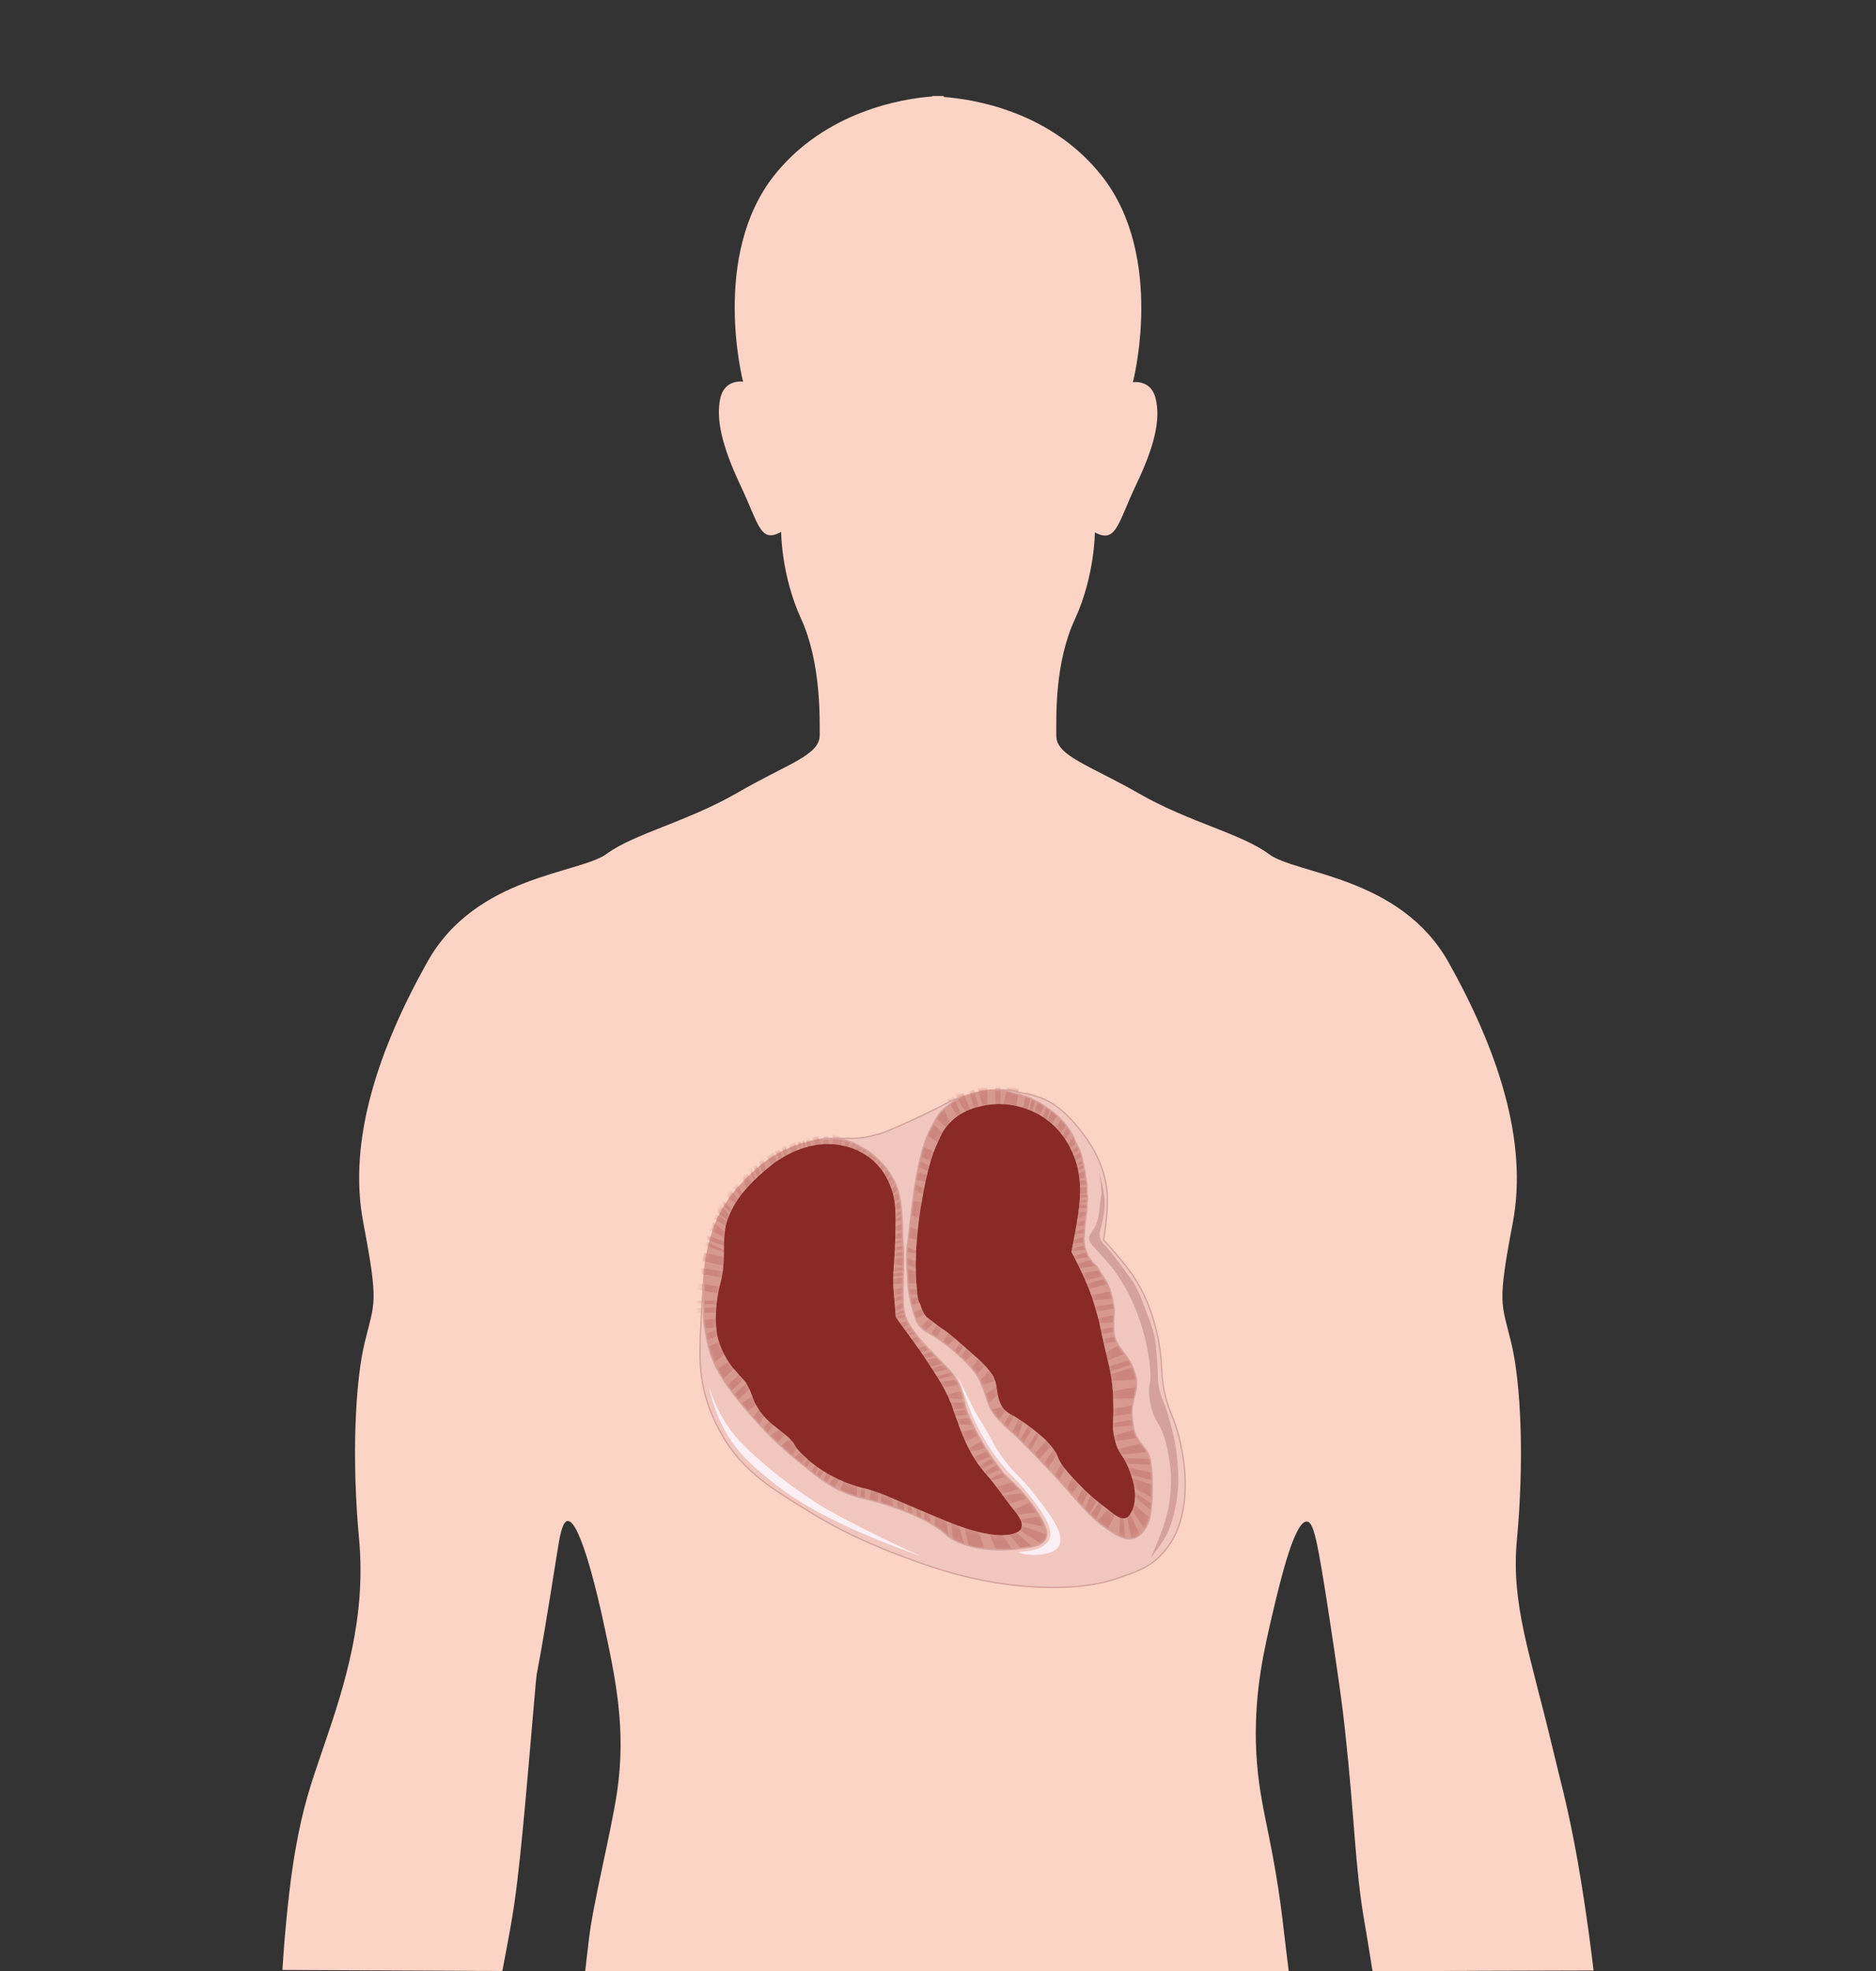 <svg width="360" height="378" viewBox="0 0 360 378" fill="none" xmlns="http://www.w3.org/2000/svg">
<rect x="0" y="0" width="360" height="378" fill="#333333" stroke="none"/>
<g clip-path="url(#clip0_3881_257113)">
<path d="M305.8 377.9C305.8 377.9 304.3 364.7 302 352.9C300.5 345.2 299.6 342.2 297.9 335.1C293.7 317.4 289.9 307.6 291.1 295.2C292.5 280.2 291.9 265.3 290 257.5C288.1 249.7 287.3 250.3 290.3 234.5C293.3 218.7 287.3 201.2 278 184.6C268.7 168 248.7 167.7 243.5 163.8C238.3 159.9 228.2 157.7 218.6 152.2C209 146.7 202.7 145 202.7 141.1C202.7 137.2 202.4 127 206.3 118.7C210.1 110.4 210.1 102.1 210.1 102.1C214.2 104.3 214.5 100.4 218 93C221.6 85.5 222.7 80.5 221.8 76.6C221 72.7 217.4 73.3 217.4 73.3C217.4 73.3 223.7 49.2 211.4 33.7C201.6 21.3 186.7 19 181.1 18.6V18.4C181.1 18.4 180.7 18.4 180 18.4C179.3 18.4 178.9 18.4 178.9 18.4V18.5C173.3 18.9 158.4 21.3 148.6 33.6C136.3 49.1 142.6 73.2 142.6 73.2C142.6 73.2 139 72.6 138.2 76.5C137.4 80.4 138.5 85.4 142 92.9C145.6 100.4 145.8 104.3 149.9 102C149.9 102 149.9 110.3 153.7 118.6C157.5 126.9 157.3 137.2 157.3 141C157.3 144.9 151 146.5 141.4 152.1C131.8 157.6 121.7 159.9 116.5 163.7C111.3 167.6 91.3 167.8 82 184.5C72.7 201.1 66.7 218.6 69.7 234.4C72.7 250.2 71.9 249.6 70 257.4C68.1 265.2 67.5 280.1 68.9 295.1C70.3 310.1 66.2 323.1 62.1 335C59.5 342.6 58.2 346.3 56.7 354.7C54.9 365 54.2 377.8 54.2 377.8L96.4 378C96.4 378 98 369.6 98.1 368.8C99.7 360 100.9 344.7 102.8 322.9C103.2 318.8 102.7 324.4 106.8 298.5C107.4 294.6 107.9 291.8 108.9 291.7C111.5 291.4 115.2 308.4 115.6 310.2C118.2 322.1 120.2 331.6 118.4 343.8C117.2 351.7 113.8 365 113 372C113 372.1 112.3 378 112.3 378H247.3C247.3 378 246.2 369.1 246.1 368C244 350.9 241.3 345.9 241 334.1C240.8 324.1 242.5 316.6 244.4 308.6C245.6 303.6 248.4 291.6 250.8 291.8C252.1 291.9 252.8 295.3 255.1 310.2C256.8 321.4 257.6 327 258.1 331.8C260 349.2 260 357.9 261.8 368.4C262 369.4 263.4 378.1 263.4 378.1C263.5 378 305.8 377.9 305.8 377.9Z" fill="#FCD4C5"/>
</g>
<path fill-rule="evenodd" clip-rule="evenodd" d="M138.665 264.517C138.046 263.5 137.573 262.724 137.1 261.7C136 259.3 135.5 256.6 135 253.4L135 253.4C134.9 252.9 134.7 251.9 134.7 250.6V249.4C134.713 249.153 134.725 248.91 134.737 248.673C134.915 245.156 135.044 242.604 135.7 239.7C136.2 237.6 136.7 235.7 137.8 233.3C139.5 229.8 141.6 227.6 142.9 226.3C144.9 224.2 148.7 220.5 154.8 219C156.1 218.6 157.4 218.3 158.8 218.3C158.8 218.3 159.7 218.3 160.6 218.4C162.8 218.7 165.8 219.8 168.4 222.2C169.2 222.9 171.4 225 172.5 228.4C172.99 229.968 173.096 231.345 173.288 233.847L173.3 234C173.304 234.048 173.309 234.096 173.313 234.143C173.408 235.189 173.5 236.191 173.5 238.2C173.5 239.251 173.514 240.118 173.526 240.877C173.547 242.14 173.562 243.1 173.5 244.1C173.5 244.431 173.483 244.831 173.463 245.3C173.434 245.963 173.4 246.763 173.4 247.7C173.4 248.129 173.429 248.5 173.455 248.845C173.478 249.143 173.5 249.422 173.5 249.7C173.524 249.994 173.543 250.258 173.56 250.5C173.612 251.243 173.649 251.772 173.8 252.3C173.958 253.09 174.303 253.631 174.836 254.464C174.978 254.686 175.132 254.927 175.3 255.2C175.9 256.2 176.8 257.5 178.3 259C178.757 259.419 179.083 259.678 179.39 259.922C179.888 260.317 180.333 260.671 181.2 261.6L181.2 261.6C181.7 262.1 182.4 262.8 183 263.8C183.4 264.5 183.7 265.1 183.8 265.3C183.9 265.4 184.1 265.8 184.4 266.8C184.57 267.367 184.644 267.709 184.712 268.027C184.764 268.269 184.813 268.497 184.9 268.8C185.2 269.7 185.4 270.2 185.9 271.4C186.059 271.772 186.247 272.172 186.448 272.6C186.625 272.978 186.812 273.378 187 273.8C187.052 273.904 187.107 274.015 187.166 274.134C187.673 275.158 188.445 276.718 189.7 278.6C190.5 279.699 191.099 280.499 191.4 280.899L191.4 280.9C191.607 281.107 191.883 281.434 192.206 281.818C192.663 282.36 193.214 283.014 193.8 283.6L194.7 284.5L195.5 285.3C195.5 285.3 196 285.8 196.4 286.3C196.539 286.495 196.733 286.753 196.971 287.068C197.585 287.884 198.491 289.086 199.5 290.6C199.508 290.617 199.522 290.643 199.54 290.678C199.733 291.053 200.425 292.402 200.7 293.5L200.7 293.5C200.8 293.9 200.9 294.3 200.8 294.8C200.8 295 200.8 295.2 200.7 295.4C200.7 295.5 200.6 295.8 200.3 296.1C199.8 296.7 199 296.9 197.3 297.1C196.921 297.134 196.59 297.169 196.298 297.199C195.742 297.257 195.328 297.3 195 297.3C194.312 297.338 193.741 297.376 193.254 297.409C192.465 297.462 191.894 297.5 191.4 297.5H191.4C190 297.5 188.9 297.5 187.4 297.2C187.1 297.2 186 296.9 184.7 296.4C183.9 296.1 183.2 295.8 182.4 295.3C181.5 294.7 180.9 294.1 180.9 294.1C180.8 294 180.6 293.8 180.3 293.6C180.137 293.437 179.973 293.34 179.647 293.147C179.573 293.103 179.492 293.055 179.4 293C179.209 292.885 179.047 292.785 178.909 292.7C178.685 292.562 178.524 292.462 178.4 292.4C176.9 291.6 174.6 290.6 174.6 290.6C173.9 290.3 172 289.6 169.6 288.8C168.1 288.3 167.4 288.1 166.5 287.9C166.384 287.861 166.192 287.822 165.942 287.772C165.549 287.692 165.012 287.584 164.4 287.4C164.171 287.324 163.971 287.262 163.8 287.209C163.524 287.124 163.324 287.062 163.2 287C163.2 287 162.8 286.9 162.3 286.7C160.5 286 158.7 284.8 158.7 284.8C158 284.4 156.5 283.4 153 280.4C152.584 280.044 152.222 279.741 151.891 279.464C151.108 278.809 150.503 278.303 149.8 277.6C147.3 275.3 145.5 273.3 144.1 271.7C141.7 269 140.3 267.1 139.2 265.4C139.009 265.082 138.832 264.791 138.665 264.517ZM139 237.1C139 237.1 139.1 236.2 139.2 235.4C139.3 234.8 139.9 232.5 141.6 230C142.2 229.1 142.7 228.5 143.1 228.1C143.1 228.1 144.2 226.8 145.5 225.6C145.539 225.565 145.579 225.53 145.618 225.495C147.392 223.917 149.468 222.072 152.5 220.8C153.9 220.2 157.7 218.7 162.1 219.8C163.1 220 165.5 220.7 167.8 222.8C170.2 225.1 171 227.7 171.4 229.1C171.9 231 171.9 233.3 171.8 237.7C171.724 239.914 171.618 241.4 171.533 242.591C171.397 244.519 171.314 245.674 171.5 247.9C171.5 247.9 171.6 248.7 171.9 252.6C171.941 252.682 172.502 253.452 173.274 254.512C174.387 256.038 175.937 258.165 177 259.7C177.076 259.815 177.138 259.9 177.191 259.973C177.276 260.091 177.338 260.176 177.4 260.3C177.563 260.549 177.723 260.791 177.878 261.027C179.911 264.115 181.278 266.192 182.3 268.7C182.624 269.402 182.715 269.696 182.84 270.101C182.946 270.446 183.078 270.872 183.4 271.7C183.506 271.982 183.618 272.295 183.74 272.635C184.659 275.193 186.122 279.269 189.3 282.8C190.404 284.021 191.374 285.343 192.345 286.668C193.045 287.622 193.746 288.579 194.5 289.5C195.3 290.5 196.4 291.9 196 293C196 293.2 195.6 293.9 194.2 294.2C190.2 295.2 183.5 292.5 181.8 291.8C178.089 290.287 175.481 289.163 173.462 288.293C169.878 286.748 168.151 286.004 165.4 285.3C164.9 285.2 163.9 284.9 162.5 284.4C158.7 282.9 156 280.9 154.6 279.5C153.6 278.6 153 278 152.6 277.3C152.5 277.1 152.3 276.7 151.8 276.2C151.653 275.979 151.451 275.812 151.315 275.7C151.267 275.66 151.226 275.626 151.2 275.6C150.619 275.084 150.028 274.619 149.443 274.16C148.215 273.196 147.016 272.255 146 270.9C145.706 270.488 145.481 270.111 145.325 269.849C145.216 269.667 145.141 269.541 145.1 269.5C144.765 268.886 144.586 268.397 144.389 267.859C144.233 267.432 144.065 266.975 143.8 266.4C143.5 265.8 143.3 265.4 143.1 265.1C140.9 262.6 140.7 262.4 140.7 262.4C138.8 260.1 138 257.5 137.8 256.8C137.8 256.8 136.6 252.7 138.2 246.2C138.3 246 138.5 245.1 138.7 243.8C138.745 243.303 138.79 242.868 138.826 242.521C138.87 242.1 138.9 241.81 138.9 241.7C138.9 240.2 138.9 238.3 139 237.1Z" fill="#D7998E"/>
<mask id="mask0_3881_257113" style="mask-type:alpha" maskUnits="userSpaceOnUse" x="134" y="218" width="67" height="80">
<path fill-rule="evenodd" clip-rule="evenodd" d="M138.665 264.517C138.046 263.5 137.573 262.724 137.1 261.7C136 259.3 135.5 256.6 135 253.4L135 253.4C134.9 252.9 134.7 251.9 134.7 250.6V249.4C134.713 249.153 134.725 248.91 134.737 248.673C134.915 245.156 135.044 242.604 135.7 239.7C136.2 237.6 136.7 235.7 137.8 233.3C139.5 229.8 141.6 227.6 142.9 226.3C144.9 224.2 148.7 220.5 154.8 219C156.1 218.6 157.4 218.3 158.8 218.3C158.8 218.3 159.7 218.3 160.6 218.4C162.8 218.7 165.8 219.8 168.4 222.2C169.2 222.9 171.4 225 172.5 228.4C172.99 229.968 173.096 231.345 173.288 233.847L173.3 234C173.304 234.048 173.309 234.096 173.313 234.143C173.408 235.189 173.5 236.191 173.5 238.2C173.5 239.251 173.514 240.118 173.526 240.877C173.547 242.14 173.562 243.1 173.5 244.1C173.5 244.431 173.483 244.831 173.463 245.3C173.434 245.963 173.4 246.763 173.4 247.7C173.4 248.129 173.429 248.5 173.455 248.845C173.478 249.143 173.5 249.422 173.5 249.7C173.524 249.994 173.543 250.258 173.56 250.5C173.612 251.243 173.649 251.772 173.8 252.3C173.958 253.09 174.303 253.631 174.836 254.464C174.978 254.686 175.132 254.927 175.3 255.2C175.9 256.2 177 257.5 178.5 259C178.812 259.286 179.05 259.498 179.256 259.681C179.84 260.202 180.164 260.49 181.2 261.6L181.2 261.6C181.7 262.1 182.4 262.8 183 263.8C183.4 264.5 183.7 265.1 183.8 265.3C183.9 265.4 184.1 265.8 184.4 266.8C184.57 267.367 184.644 267.709 184.712 268.027C184.764 268.269 184.813 268.497 184.9 268.8C185.2 269.7 185.4 270.2 185.9 271.4C186.059 271.772 186.247 272.172 186.448 272.6C186.625 272.978 186.812 273.378 187 273.8C187.052 273.904 187.107 274.015 187.166 274.134C187.673 275.158 188.445 276.718 189.7 278.6C190.5 279.699 191.099 280.499 191.4 280.899L191.4 280.9C191.607 281.107 191.883 281.434 192.206 281.818C192.663 282.36 193.214 283.014 193.8 283.6L194.7 284.5L195.5 285.3C195.5 285.3 196 285.8 196.4 286.3C196.539 286.495 196.733 286.753 196.971 287.068C197.585 287.884 198.491 289.086 199.5 290.6C199.508 290.617 199.522 290.643 199.54 290.678C199.733 291.053 200.425 292.402 200.7 293.5L200.7 293.5C200.8 293.9 200.9 294.3 200.8 294.8C200.8 295 200.8 295.2 200.7 295.4C200.7 295.5 200.6 295.8 200.3 296.1C199.8 296.7 199 296.9 197.3 297.1C196.921 297.134 196.59 297.169 196.298 297.199C195.742 297.257 195.328 297.3 195 297.3C194.312 297.338 193.741 297.376 193.254 297.409C192.465 297.462 191.894 297.5 191.4 297.5H191.4C190 297.5 188.9 297.5 187.4 297.2C187.1 297.2 186 296.9 184.7 296.4C183.9 296.1 183.2 295.8 182.4 295.3C181.5 294.7 180.9 294.1 180.9 294.1C180.8 294 180.6 293.8 180.3 293.6C180.137 293.437 179.973 293.34 179.647 293.147C179.573 293.103 179.492 293.055 179.4 293C179.209 292.885 179.047 292.785 178.909 292.7C178.685 292.562 178.524 292.462 178.4 292.4C176.9 291.6 174.6 290.6 174.6 290.6C173.9 290.3 172 289.6 169.6 288.8C168.1 288.3 167.4 288.1 166.5 287.9C166.384 287.861 166.192 287.822 165.942 287.772C165.549 287.692 165.012 287.584 164.4 287.4C164.171 287.324 163.971 287.262 163.8 287.209C163.524 287.124 163.324 287.062 163.2 287C163.2 287 162.8 286.9 162.3 286.7C160.5 286 158.7 284.8 158.7 284.8C158 284.4 156.5 283.4 153 280.4C152.584 280.044 152.222 279.741 151.891 279.464C151.108 278.809 150.503 278.303 149.8 277.6C147.3 275.3 145.5 273.3 144.1 271.7C141.7 269 140.3 267.1 139.2 265.4C139.009 265.082 138.832 264.791 138.665 264.517ZM139 237.1C139 237.1 139.1 236.2 139.2 235.4C139.3 234.8 139.9 232.5 141.6 230C142.2 229.1 142.7 228.5 143.1 228.1C143.1 228.1 144.2 226.8 145.5 225.6C145.539 225.565 145.579 225.53 145.618 225.495C147.392 223.917 149.468 222.072 152.5 220.8C153.9 220.2 157.7 218.7 162.1 219.8C163.1 220 165.5 220.7 167.8 222.8C170.2 225.1 171 227.7 171.4 229.1C171.9 231 171.9 233.3 171.8 237.7C171.724 239.914 171.618 241.4 171.533 242.591C171.397 244.519 171.314 245.674 171.5 247.9C171.5 247.9 171.6 248.7 171.9 252.6C171.941 252.682 172.502 253.452 173.274 254.512C174.387 256.038 175.937 258.165 177 259.7C177.076 259.815 177.138 259.9 177.191 259.973C177.276 260.091 177.338 260.176 177.4 260.3C177.563 260.549 177.723 260.791 177.878 261.027C179.911 264.115 181.278 266.192 182.3 268.7C182.624 269.402 182.715 269.696 182.84 270.101C182.946 270.446 183.078 270.872 183.4 271.7C183.506 271.982 183.618 272.295 183.74 272.635C184.659 275.193 186.122 279.269 189.3 282.8C190.404 284.021 191.374 285.343 192.345 286.668C193.045 287.622 193.746 288.579 194.5 289.5C195.3 290.5 196.4 291.9 196 293C196 293.2 195.6 293.9 194.2 294.2C190.2 295.2 183.5 292.5 181.8 291.8C178.089 290.287 175.481 289.163 173.462 288.293C169.878 286.748 168.151 286.004 165.4 285.3C164.9 285.2 163.9 284.9 162.5 284.4C158.7 282.9 156 280.9 154.6 279.5C153.6 278.6 153 278 152.6 277.3C152.5 277.1 152.3 276.7 151.8 276.2C151.653 275.979 151.451 275.812 151.315 275.7C151.267 275.66 151.226 275.626 151.2 275.6C150.619 275.084 150.028 274.619 149.443 274.16C148.215 273.196 147.016 272.255 146 270.9C145.706 270.488 145.481 270.111 145.325 269.849C145.216 269.667 145.141 269.541 145.1 269.5C144.765 268.886 144.586 268.397 144.389 267.859C144.233 267.432 144.065 266.975 143.8 266.4C143.5 265.8 143.3 265.4 143.1 265.1C140.9 262.6 140.7 262.4 140.7 262.4C138.8 260.1 138 257.5 137.8 256.8C137.8 256.8 136.6 252.7 138.2 246.2C138.3 246 138.5 245.1 138.7 243.8C138.745 243.303 138.79 242.868 138.826 242.521C138.87 242.1 138.9 241.81 138.9 241.7C138.9 240.2 138.9 238.3 139 237.1Z" fill="#D7998E"/>
</mask>
<g mask="url(#mask0_3881_257113)">
<rect x="158" y="218" width="1" height="2" fill="#CC857C"/>
<path d="M155.818 218.114L157.092 217.866L157.474 219.829L157 220.5L155.818 218.114Z" fill="#CC857C"/>
<rect x="154.608" y="218.13" width="0.678" height="2" transform="rotate(-11.012 154.608 218.13)" fill="#CC857C"/>
<rect x="153.914" y="218.686" width="0.37" height="2.452" transform="rotate(-11.012 153.914 218.686)" fill="#CC857C"/>
<path d="M153 219.071L153.659 218.942L154.009 220.739L153.659 220.612L153 219.071Z" fill="#CC857C"/>
<path d="M151.213 219.281L152.659 219L153.078 221.151L152.5 222L151.213 219.281Z" fill="#CC857C"/>
<path d="M150 220.16L150.768 219.657L151.195 222.052L150.768 222.212L150 220.16Z" fill="#CC857C"/>
<path d="M148.704 220.874L149.5 220L150.345 222.949L149.944 223.166L148.704 220.874Z" fill="#CC857C"/>
<path d="M147.081 221.714L148.401 221L149.5 224L148.321 224.007L147.081 221.714Z" fill="#CC857C"/>
<path d="M145.434 222.405L146.5 222.022L147 225L146.483 225.325L145.434 222.405Z" fill="#CC857C"/>
<rect x="144.393" y="223.242" width="0.715" height="3.103" transform="rotate(-19.759 144.393 223.242)" fill="#CC857C"/>
<path d="M143.685 223.995L144.176 223.819L145 226.5L145 227L143.685 223.995Z" fill="#CC857C"/>
<rect x="142.319" y="225.421" width="1.246" height="3.103" transform="rotate(-19.759 142.319 225.421)" fill="#CC857C"/>
<path d="M140.786 227.651L141.523 227.216L143.099 229.889L142.391 230.064L140.786 227.651Z" fill="#CC857C"/>
<path d="M138.88 229L140.086 228.035L142.026 230.457L142 231.5L138.88 229Z" fill="#CC857C"/>
<rect x="138.4" y="230.717" width="0.619" height="3.76" transform="rotate(-44.117 138.4 230.717)" fill="#CC857C"/>
<path d="M137.073 232.053L138 230.5L140.396 233.844L140.017 234.333L137.073 232.053Z" fill="#CC857C"/>
<rect x="136.931" y="233.632" width="0.909" height="3.724" transform="rotate(-57.064 136.931 233.632)" fill="#CC857C"/>
<path d="M136.092 235.733L136.842 234.37L140 237L139.355 237.527L136.092 235.733Z" fill="#CC857C"/>
<rect x="135.479" y="237.654" width="0.772" height="4.553" transform="rotate(-70.019 135.479 237.654)" fill="#CC857C"/>
<path d="M135 238.726L135.264 238L139.5 240L139.279 240.282L135 238.726Z" fill="#CC857C"/>
<rect x="134.788" y="241.818" width="1.587" height="4.553" transform="rotate(-77.442 134.788 241.818)" fill="#CC857C"/>
<rect x="134.788" y="241.818" width="1.587" height="4.553" transform="rotate(-77.442 134.788 241.818)" fill="#CC857C"/>
<rect x="134.086" y="244.27" width="1.168" height="4.904" transform="rotate(-80.447 134.086 244.27)" fill="#CC857C"/>
<rect x="133.229" y="247.267" width="1.285" height="5.349" transform="rotate(-80.447 133.229 247.267)" fill="#CC857C"/>
<rect x="133.069" y="250.044" width="0.677" height="5.349" transform="rotate(-88.539 133.069 250.044)" fill="#CC857C"/>
<rect x="133.02" y="251.831" width="0.945" height="5.349" transform="rotate(-91.833 133.02 251.831)" fill="#CC857C"/>
<rect x="133.191" y="255.055" width="1.623" height="5.349" transform="rotate(-97.669 133.191 255.055)" fill="#CC857C"/>
<rect x="134.424" y="257.524" width="1.207" height="5.349" transform="rotate(-111.875 134.424 257.524)" fill="#CC857C"/>
<path d="M135.5 262.5L134 258.993L138.964 257L140 259L135.5 262.5Z" fill="#CC857C"/>
<path d="M137.767 265.301L136.469 263.402L140.886 260.384L142 261.5L137.767 265.301Z" fill="#CC857C"/>
<path d="M159.776 217.5L161.735 218.273L161.258 220.216L159.776 219.852L159.776 217.5Z" fill="#CC857C"/>
<rect x="162.477" y="218" width="0.775" height="2" transform="rotate(13.796 162.477 218)" fill="#CC857C"/>
<rect x="163.911" y="219" width="0.359" height="2" transform="rotate(27.108 163.911 219)" fill="#CC857C"/>
<rect x="165.911" y="220" width="0.658" height="2" transform="rotate(27.108 165.911 220)" fill="#CC857C"/>
<path d="M167.132 220.601L169 221.5L167.585 223.08L166.22 222.381L167.132 220.601Z" fill="#CC857C"/>
<path d="M168.911 222L169.479 222.291L168.293 223.78L168 223.78L168.911 222Z" fill="#CC857C"/>
<path d="M169.697 222.89L170.343 223.221L169 225L168.5 224.5L169.697 222.89Z" fill="#CC857C"/>
<rect x="170.406" y="224" width="0.878" height="2.535" transform="rotate(33.689 170.406 224)" fill="#CC857C"/>
<path d="M171.618 225L171.974 225.298L170.356 227.231L170 226.5L171.618 225Z" fill="#CC857C"/>
<path d="M172 226L171.974 226.298L170.356 228.231L170 227.934L172 226Z" fill="#CC857C"/>
<rect x="172.427" y="226.781" width="0.907" height="2.521" transform="rotate(46.872 172.427 226.781)" fill="#CC857C"/>
<path d="M173.043 228.142L174 229.642L171 230.5L170.772 229.784L173.043 228.142Z" fill="#CC857C"/>
<path d="M173.587 230L174.082 231.185L171.495 232.265L171 231.5L173.587 230Z" fill="#CC857C"/>
<rect x="173.587" y="232" width="0.544" height="2.803" transform="rotate(67.34 173.587 232)" fill="#CC857C"/>
<path d="M173.636 233.08L174.5 233.5L171.16 234.502L170.984 233.987L173.636 233.08Z" fill="#CC857C"/>
<path d="M173.604 234.593L173.841 235.737L171.081 236.221L170.937 235.405L173.604 234.593Z" fill="#CC857C"/>
<rect x="173.814" y="236.301" width="0.95" height="2.803" transform="rotate(80.053 173.814 236.301)" fill="#CC857C"/>
<path d="M173.761 238L174.5 238L171.5 238.5L171 238L173.761 238Z" fill="#CC857C"/>
<rect x="173.732" y="238.836" width="0.65" height="2.803" transform="rotate(80.053 173.732 238.836)" fill="#CC857C"/>
<path d="M173.761 240L173.894 240.758L171 241L171 240.484L173.761 240Z" fill="#CC857C"/>
<path d="M173.724 241.209L173.859 242.767L171 242.5L170.932 241.451L173.724 241.209Z" fill="#CC857C"/>
<rect x="173.793" y="243" width="0.6" height="2.803" transform="rotate(85.055 173.793 243)" fill="#CC857C"/>
<rect x="173.793" y="244" width="0.6" height="2.803" transform="rotate(85.055 173.793 244)" fill="#CC857C"/>
<rect x="173.793" y="245" width="1.082" height="2.803" transform="rotate(85.055 173.793 245)" fill="#CC857C"/>
<rect x="173.678" y="246.804" width="1.082" height="2.803" transform="rotate(76.397 173.678 246.804)" fill="#CC857C"/>
<rect x="173.809" y="248.351" width="0.72" height="2.803" transform="rotate(76.397 173.809 248.351)" fill="#CC857C"/>
<path d="M174 249.5L174.209 250.462L171.5 251.5L170.901 250.922L174 249.5Z" fill="#CC857C"/>
<path d="M173.917 250.948L174.5 251.5L171.5 252.341L171.017 252.341L173.917 250.948Z" fill="#CC857C"/>
<path d="M173.95 252.074L174.5 252.5L172 253L171.5 252.5L173.95 252.074Z" fill="#CC857C"/>
<path d="M174.5 253.5L175.412 253.779L172.342 254.785L172.342 253.633L174.5 253.5Z" fill="#CC857C"/>
<rect x="175.095" y="254.434" width="0.63" height="2.079" transform="rotate(66.856 175.095 254.434)" fill="#CC857C"/>
<path d="M175.912 255L176.644 255.563L174.184 256.249L174 255.817L175.912 255Z" fill="#CC857C"/>
<rect x="176.912" y="256" width="0.903" height="2.414" transform="rotate(66.856 176.912 256)" fill="#CC857C"/>
<path d="M178.156 257.85L178.575 258.83L175.78 259.532L175.936 258.799L178.156 257.85Z" fill="#CC857C"/>
<rect x="179.302" y="259.11" width="0.804" height="2.746" transform="rotate(72.356 179.302 259.11)" fill="#CC857C"/>
<path d="M181.235 260.109L181.588 261.217L177.244 262.599L177.244 260.917L181.235 260.109Z" fill="#CC857C"/>
<rect x="182.222" y="261.547" width="0.875" height="4.558" transform="rotate(75.579 182.222 261.547)" fill="#CC857C"/>
<rect x="183.415" y="263" width="0.61" height="4.558" transform="rotate(75.579 183.415 263)" fill="#CC857C"/>
<path d="M184.479 264.529L184 265.5L180.095 266.365L179.948 265.031L184.479 264.529Z" fill="#CC857C"/>
<path d="M185.5 266.5L185.882 268.311L181.147 268.18L181.5 267.5L185.5 266.5Z" fill="#CC857C"/>
<path d="M186.531 269L186.633 269.923L182.102 270.424L181.5 269L186.531 269Z" fill="#CC857C"/>
<rect x="186.446" y="270.232" width="0.994" height="4.558" transform="rotate(83.687 186.446 270.232)" fill="#CC857C"/>
<path d="M187.5 272L187.576 273.336L183.022 273.145L183.064 272.152L187.5 272Z" fill="#CC857C"/>
<path d="M188.324 273.862L188.5 275L184.5 276.654L183.838 274.669L188.324 273.862Z" fill="#CC857C"/>
<path d="M189 276L190.454 277.392L186 278.5L185.5 278L189 276Z" fill="#CC857C"/>
<rect x="190.2" y="278" width="1.151" height="4.558" transform="rotate(67.144 190.2 278)" fill="#CC857C"/>
<rect x="191.131" y="279.288" width="0.819" height="4.558" transform="rotate(60.506 191.131 279.288)" fill="#CC857C"/>
<path d="M192 280.5L193 281.5L188.536 283.192L188.536 282.5L192 280.5Z" fill="#CC857C"/>
<path d="M193.39 282L193.683 283.048L189.293 284.276L189 284L193.39 282Z" fill="#CC857C"/>
<rect x="195.675" y="283.92" width="1.533" height="4.854" transform="rotate(74.371 195.675 283.92)" fill="#CC857C"/>
<path d="M197.451 286.206L197.572 287.162L193.5 288.5L192.031 286.893L197.451 286.206Z" fill="#CC857C"/>
<path d="M199 287.5L199.541 289.956L193.235 290.756L193.5 290L199 287.5Z" fill="#CC857C"/>
<path d="M202 290.5L201.5 293L195.5 291.846L195 291.5L202 290.5Z" fill="#CC857C"/>
<path d="M203 295L202 297.5L195 293L194.508 292.142L203 295Z" fill="#CC857C"/>
<path d="M199.629 297.959L198 299.5L193 293.5L194 293L199.629 297.959Z" fill="#CC857C"/>
<path d="M195.287 298.574L192.5 300L189.5 293.5L191 292.5L195.287 298.574Z" fill="#CC857C"/>
<path d="M189.659 299.336L186.781 300.287L185 292.5L187.108 291.613L189.659 299.336Z" fill="#CC857C"/>
<path d="M185.428 297.724L183 298L182.5 290.5L183.5 290.5L185.428 297.724Z" fill="#CC857C"/>
<path d="M182.06 296.212L179.332 296.212L179.5 288.5L181.5 289.5L182.06 296.212Z" fill="#CC857C"/>
<path d="M178.648 293.185L177.158 293.32L177.5 288.424L178.217 288.424L178.648 293.185Z" fill="#CC857C"/>
<rect x="176.92" y="292.761" width="0.757" height="4.781" transform="rotate(174.828 176.92 292.761)" fill="#CC857C"/>
<rect x="175.185" y="291.761" width="0.757" height="4.781" transform="rotate(174.828 175.185 291.761)" fill="#CC857C"/>
<rect x="173.614" y="290.723" width="1.188" height="4.781" transform="rotate(174.828 173.614 290.723)" fill="#CC857C"/>
<path d="M171.5 290L168.818 290.674L169.197 285.908L171 286L171.5 290Z" fill="#CC857C"/>
<path d="M168.252 289.865L166.5 289.5L167.379 285L168.631 285.099L168.252 289.865Z" fill="#CC857C"/>
<rect x="165.77" y="288.827" width="0.773" height="4.781" transform="rotate(-175.456 165.77 288.827)" fill="#CC857C"/>
<path d="M164.471 287.962L160.5 287.5L162.379 283L164.5 283L164.471 287.962Z" fill="#CC857C"/>
<path d="M159.406 286.65L158.178 285.966L161.5 281.5L161.733 282.474L159.406 286.65Z" fill="#CC857C"/>
<rect x="157.664" y="286.104" width="0.821" height="4.781" transform="rotate(-150.868 157.664 286.104)" fill="#CC857C"/>
<rect x="156.717" y="284.576" width="0.821" height="4.781" transform="rotate(-150.868 156.717 284.576)" fill="#CC857C"/>
<rect x="155.197" y="284.843" width="0.774" height="4.781" transform="rotate(-150.868 155.197 284.843)" fill="#CC857C"/>
<rect x="153.676" y="283.553" width="0.774" height="4.781" transform="rotate(-150.868 153.676 283.553)" fill="#CC857C"/>
<rect x="152.12" y="282.265" width="1.613" height="4.781" transform="rotate(-136.024 152.12 282.265)" fill="#CC857C"/>
<path d="M150.5 281L148.5 278.5L152.5 275L153.48 277.12L150.5 281Z" fill="#CC857C"/>
<path d="M148.26 277.621L146 276.5L150.756 273.386L151.579 274.18L148.26 277.621Z" fill="#CC857C"/>
<rect x="146.129" y="276.388" width="1.144" height="4.781" transform="rotate(-143.997 146.129 276.388)" fill="#CC857C"/>
<path d="M144.926 274.54L143.376 273.414L146.186 269.546L147.5 270L144.926 274.54Z" fill="#CC857C"/>
<path d="M142 271.5L141 270L145.264 267.161L146.577 268.556L142 271.5Z" fill="#CC857C"/>
<rect x="140.858" y="269.188" width="1.252" height="4.781" transform="rotate(-133.27 140.858 269.188)" fill="#CC857C"/>
<rect x="139.858" y="267.188" width="1.252" height="4.781" transform="rotate(-133.27 139.858 267.188)" fill="#CC857C"/>
<path d="M164.911 219L166 219.5L164.585 221.08L164 220.78L164.911 219Z" fill="#CC857C"/>
</g>
<path d="M139.2 235.4C139.1 236.2 139 237.1 139 237.1C138.9 238.3 138.9 240.2 138.9 241.7C138.9 241.9 138.8 242.7 138.7 243.8C138.5 245.1 138.3 246 138.2 246.2C136.6 252.7 137.8 256.8 137.8 256.8C138 257.5 138.8 260.1 140.7 262.4C140.7 262.4 140.9 262.6 143.1 265.1C143.3 265.4 143.5 265.8 143.8 266.4C144.4 267.7 144.5 268.4 145.1 269.5C145.2 269.6 145.5 270.2 146 270.9C147.5 272.9 149.4 274 151.2 275.6C151.3 275.7 151.6 275.9 151.8 276.2C152.3 276.7 152.5 277.1 152.6 277.3C153 278 153.6 278.6 154.6 279.5C156 280.9 158.7 282.9 162.5 284.4C163.9 284.9 164.9 285.2 165.4 285.3C169.7 286.4 171.5 287.6 181.8 291.8C183.5 292.5 190.2 295.2 194.2 294.2C195.6 293.9 196 293.2 196 293C196.4 291.9 195.3 290.5 194.5 289.5C192.7 287.3 191.2 284.9 189.3 282.8C185.7 278.8 184.3 274.1 183.4 271.7C182.7 269.9 182.9 270 182.3 268.7C181.2 266 179.7 263.8 177.4 260.3C177.3 260.1 177.2 260 177 259.7C175.2 257.1 172 252.8 171.9 252.6C171.6 248.7 171.5 247.9 171.5 247.9C171.2 244.3 171.6 243.5 171.8 237.7C171.9 233.3 171.9 231 171.4 229.1C171 227.7 170.2 225.1 167.8 222.8C165.5 220.7 163.1 220 162.1 219.8C157.7 218.7 153.9 220.2 152.5 220.8C149.4 222.1 147.3 224 145.5 225.6C144.2 226.8 143.1 228.1 143.1 228.1C142.7 228.5 142.2 229.1 141.6 230C139.9 232.5 139.3 234.8 139.2 235.4Z" fill="#892A26"/>
<path fill-rule="evenodd" clip-rule="evenodd" d="M177 254.7C177 254.7 176.7 254.5 176.5 254.2C172.9 250.1 174.2 236.5 174.3 236.3C174.752 233.791 174.985 231.722 175.199 229.815C175.506 227.084 175.776 224.685 176.6 221.8C178.8 213.9 181.1 211.8 182.8 211C183.4 210.7 184.8 210.1 186.7 209.6C187.8 209.3 189.3 208.9 191.1 208.9C191.142 208.9 191.192 208.9 191.251 208.899C192.037 208.891 194.295 208.87 196.9 209.8C201 211.2 203.6 213.8 204.4 214.8C204.8 215.2 205.1 215.7 205.1 215.7C205.1 215.7 206.1 217.1 206.8 218.6C208.8 222.8 209 228.5 209 229.4C209 230.6 208.9 231.3 208.9 231.3C208.838 231.485 208.815 231.671 208.782 231.927C208.762 232.085 208.738 232.271 208.7 232.5C208.7 232.714 208.671 232.9 208.645 233.072C208.622 233.222 208.6 233.361 208.6 233.5C208.6 233.624 208.583 233.783 208.563 233.969C208.534 234.231 208.5 234.549 208.5 234.9C208.45 235.7 208.45 236.15 208.45 236.562C208.45 236.975 208.45 237.35 208.4 238C208.4 238.1 208.4 238.5 208.5 238.9C208.5 239.024 208.538 239.109 208.591 239.227C208.624 239.3 208.662 239.385 208.7 239.5C208.798 239.793 208.895 240.086 209.086 240.564C209.172 240.629 209.4 240.833 209.4 240.9C209.462 240.962 209.485 241.024 209.518 241.109C209.538 241.162 209.562 241.224 209.6 241.3C209.65 241.35 209.7 241.425 209.75 241.5C209.8 241.575 209.85 241.65 209.9 241.7C209.996 241.845 210.093 241.92 210.2 242.003C210.316 242.093 210.445 242.193 210.6 242.4C210.7 242.4 210.7 242.4 210.9 242.7L210.9 242.7C210.988 242.846 211.059 242.967 211.117 243.067C211.259 243.309 211.329 243.429 211.4 243.5C211.9 244.2 212.4 245 212.4 245.1L213 246.3C213.1 246.6 213.2 246.8 213.3 247L213.3 247C213.371 247.141 213.391 247.233 213.433 247.416C213.45 247.491 213.471 247.583 213.5 247.7C213.5 247.89 213.54 248.04 213.57 248.15C213.587 248.213 213.6 248.263 213.6 248.3C213.722 248.788 213.77 249.239 213.811 249.63C213.837 249.88 213.861 250.105 213.9 250.3C213.912 250.385 213.924 250.467 213.936 250.546C214.021 251.123 214.088 251.573 214 252.1C214 252.35 213.975 252.525 213.95 252.7C213.925 252.875 213.9 253.05 213.9 253.3C213.9 253.32 213.896 253.36 213.89 253.416C213.868 253.64 213.82 254.12 213.9 254.6C214 255.7 214.3 256.7 214.5 257.1C214.578 257.41 214.715 257.66 214.82 257.85C214.85 257.905 214.878 257.955 214.9 258C215.282 258.654 215.544 258.982 215.818 259.322C216.046 259.606 216.282 259.9 216.6 260.4C216.619 260.438 216.66 260.505 216.716 260.598C216.956 260.992 217.476 261.848 217.8 262.9L218 263.7C218.1 263.9 218.2 264.5 218.3 265.1C218.4 266.3 218.3 267.2 218.2 268.1L218.2 268.1C218.064 268.959 217.949 269.429 217.855 269.816C217.74 270.286 217.655 270.633 217.6 271.4C217.5 272 217.5 273 217.8 274.1C217.9 274.5 218.1 275.3 218.7 276.1C218.805 276.239 218.921 276.367 219.05 276.507C219.291 276.77 219.574 277.079 219.9 277.6C219.9 277.6 220.1 277.9 220.3 278.3C221.4 280.3 221.1 285.7 221.1 285.7C221 290.1 220.6 291.4 220.1 292.3C219.7 293.2 219 294.5 217.7 294.9C216.3 295.3 214.8 294.6 213.9 294.1C210.17 292.058 207.466 288.911 205.016 286.061C204.707 285.702 204.402 285.347 204.1 285C203.976 284.862 203.821 284.688 203.638 284.482C202.493 283.192 200.231 280.645 197.3 277.8C196.389 276.909 195.561 276.128 194.809 275.419C191.765 272.548 189.982 270.867 189.1 267.9C189.003 267.577 188.938 267.285 188.873 266.998C188.737 266.396 188.606 265.812 188.2 265C187.2 262.8 185.7 261.3 183.3 259.4C180.173 256.817 178.756 255.897 177.918 255.353C177.523 255.097 177.256 254.924 177 254.7ZM178.992 253.476C178.529 253.113 178.123 252.794 177.8 252.6C177.2 251.8 176.8 251 176.7 250.4C176.4 249.8 176.2 249.3 176.2 249.2C176.1 248.8 176 248.3 176 247.7C175.4 242.7 176 237.1 176 237.1C176.328 233.409 176.858 230.525 177.148 228.946C177.212 228.599 177.264 228.316 177.3 228.1C178.3 223 179.2 220.7 179.9 219.2C180.016 218.951 180.121 218.722 180.219 218.509C180.71 217.435 181.016 216.767 181.6 216.1C184.135 212.785 188.095 212.132 189.404 211.916C189.438 211.91 189.47 211.905 189.5 211.9C195.3 211 199.7 213.9 200.4 214.4C204.463 217.175 205.875 221.129 206.386 222.562L206.4 222.6C207.8 226.9 207.2 230.9 206.7 234.1C206.4 236 205.6 240.1 205.6 240.1C205.6 240.1 207.6 243.7 209.2 247.8C209.729 249.235 210.086 250.499 210.359 251.462C210.447 251.774 210.527 252.055 210.6 252.3C210.857 253.136 210.949 253.6 211.088 254.304C211.166 254.694 211.257 255.158 211.4 255.8C211.804 257.688 212.141 259.087 212.42 260.25C212.97 262.538 213.301 263.913 213.5 266.3C213.6 267.1 213.6 267.6 213.6 268.2C213.689 270.21 213.639 271.462 213.601 272.419C213.553 273.605 213.523 274.338 213.8 275.5C213.9 276.1 214.3 277.8 215.1 278.9C215.137 278.973 215.2 279.06 215.28 279.17C215.42 279.36 215.61 279.62 215.8 280C215.8 280 216.2 280.7 216.5 281.4C217.3 283.4 218.5 286.7 217.3 289.6C217.275 289.65 217.25 289.7 217.225 289.751C216.948 290.312 216.65 290.917 216.1 291.1C215.2 291.5 214.1 290.7 212.6 289.5C210 287.5 208.7 286.4 206.9 284.5C205 282.5 203.8 281.2 203.1 279.7C203 279.4 202.8 278.8 202.3 278.1C201.6 277.1 200.9 276.4 200.5 276C197.4 273.2 194.6 271.6 194.6 271.6C194 271.3 192.8 270.7 192.2 269.6C191.8 268.9 191.6 268.1 191.6 268.1C191.569 267.943 191.537 267.806 191.509 267.682C191.447 267.412 191.4 267.206 191.4 267C191.377 266.906 191.353 266.752 191.323 266.555C191.226 265.913 191.059 264.819 190.6 263.9C190.3 263.4 189.9 262.9 189.2 262.1C188.3 261.1 187.6 260.5 186.9 259.9C184.2 257.5 182.7 256.2 181.5 255.3C181.2 255.1 180.6 254.7 179.8 254.1C179.517 253.887 179.246 253.675 178.992 253.476Z" fill="#D7998E"/>
<mask id="mask1_3881_257113" style="mask-type:alpha" maskUnits="userSpaceOnUse" x="173" y="208" width="49" height="88">
<path fill-rule="evenodd" clip-rule="evenodd" d="M177 254.7C177 254.7 176.7 254.5 176.5 254.2C172.9 250.1 174.2 236.5 174.3 236.3C174.752 233.791 174.985 231.722 175.199 229.815C175.506 227.084 175.776 224.685 176.6 221.8C178.8 213.9 181.1 211.8 182.8 211C183.4 210.7 184.8 210.1 186.7 209.6C187.8 209.3 189.3 208.9 191.1 208.9C191.142 208.9 191.192 208.9 191.251 208.899C192.037 208.891 194.295 208.87 196.9 209.8C201 211.2 203.6 213.8 204.4 214.8C204.8 215.2 205.1 215.7 205.1 215.7C205.1 215.7 206.1 217.1 206.8 218.6C208.8 222.8 209 228.5 209 229.4C209 230.6 208.9 231.3 208.9 231.3C208.838 231.485 208.815 231.671 208.782 231.927C208.762 232.085 208.738 232.271 208.7 232.5C208.7 232.714 208.671 232.9 208.645 233.072C208.622 233.222 208.6 233.361 208.6 233.5C208.6 233.624 208.583 233.783 208.563 233.969C208.534 234.231 208.5 234.549 208.5 234.9C208.45 235.7 208.45 236.15 208.45 236.562C208.45 236.975 208.45 237.35 208.4 238C208.4 238.1 208.4 238.5 208.5 238.9C208.5 239.024 208.538 239.109 208.591 239.227C208.624 239.3 208.662 239.385 208.7 239.5C208.798 239.793 208.895 240.086 209.086 240.564C209.172 240.629 209.4 240.833 209.4 240.9C209.462 240.962 209.485 241.024 209.518 241.109C209.538 241.162 209.562 241.224 209.6 241.3C209.65 241.35 209.7 241.425 209.75 241.5C209.8 241.575 209.85 241.65 209.9 241.7C209.996 241.845 210.093 241.92 210.2 242.003C210.316 242.093 210.445 242.193 210.6 242.4C210.7 242.4 210.7 242.4 210.9 242.7L210.9 242.7C210.988 242.846 211.059 242.967 211.117 243.067C211.259 243.309 211.329 243.429 211.4 243.5C211.9 244.2 212.4 245 212.4 245.1L213 246.3C213.1 246.6 213.2 246.8 213.3 247L213.3 247C213.371 247.141 213.391 247.233 213.433 247.416C213.45 247.491 213.471 247.583 213.5 247.7C213.5 247.89 213.54 248.04 213.57 248.15C213.587 248.213 213.6 248.263 213.6 248.3C213.722 248.788 213.77 249.239 213.811 249.63C213.837 249.88 213.861 250.105 213.9 250.3C213.912 250.385 213.924 250.467 213.936 250.546C214.021 251.123 214.088 251.573 214 252.1C214 252.35 213.975 252.525 213.95 252.7C213.925 252.875 213.9 253.05 213.9 253.3C213.9 253.32 213.896 253.36 213.89 253.416C213.868 253.64 213.82 254.12 213.9 254.6C214 255.7 214.3 256.7 214.5 257.1C214.578 257.41 214.715 257.66 214.82 257.85C214.85 257.905 214.878 257.955 214.9 258C215.282 258.654 215.544 258.982 215.818 259.322C216.046 259.606 216.282 259.9 216.6 260.4C216.619 260.438 216.66 260.505 216.716 260.598C216.956 260.992 217.476 261.848 217.8 262.9L218 263.7C218.1 263.9 218.2 264.5 218.3 265.1C218.4 266.3 218.3 267.2 218.2 268.1L218.2 268.1C218.064 268.959 217.949 269.429 217.855 269.816C217.74 270.286 217.655 270.633 217.6 271.4C217.5 272 217.5 273 217.8 274.1C217.9 274.5 218.1 275.3 218.7 276.1C218.805 276.239 218.921 276.367 219.05 276.507C219.291 276.77 219.574 277.079 219.9 277.6C219.9 277.6 220.1 277.9 220.3 278.3C221.4 280.3 221.1 285.7 221.1 285.7C221 290.1 220.6 291.4 220.1 292.3C219.7 293.2 219 294.5 217.7 294.9C216.3 295.3 214.8 294.6 213.9 294.1C210.17 292.058 207.466 288.911 205.016 286.061C204.707 285.702 204.402 285.347 204.1 285C203.976 284.862 203.821 284.688 203.638 284.482C202.493 283.192 200.231 280.645 197.3 277.8C196.389 276.909 195.561 276.128 194.809 275.419C191.765 272.548 189.982 270.867 189.1 267.9C189.003 267.577 188.938 267.285 188.873 266.998C188.737 266.396 188.606 265.812 188.2 265C187.2 262.8 185.7 261.3 183.3 259.4C180.173 256.817 178.756 255.897 177.918 255.353C177.523 255.097 177.256 254.924 177 254.7ZM178.992 253.476C178.529 253.113 178.123 252.794 177.8 252.6C177.2 251.8 176.8 251 176.7 250.4C176.4 249.8 176.2 249.3 176.2 249.2C176.1 248.8 176 248.3 176 247.7C175.4 242.7 176 237.1 176 237.1C176.328 233.409 176.858 230.525 177.148 228.946C177.212 228.599 177.264 228.316 177.3 228.1C178.3 223 179.2 220.7 179.9 219.2C180.016 218.951 180.121 218.722 180.219 218.509C180.71 217.435 181.016 216.767 181.6 216.1C184.135 212.785 188.095 212.132 189.404 211.916C189.438 211.91 189.47 211.905 189.5 211.9C195.3 211 199.7 213.9 200.4 214.4C204.463 217.175 205.875 221.129 206.386 222.562L206.4 222.6C207.8 226.9 207.2 230.9 206.7 234.1C206.4 236 205.6 240.1 205.6 240.1C205.6 240.1 207.6 243.7 209.2 247.8C209.729 249.235 210.086 250.499 210.359 251.462C210.447 251.774 210.527 252.055 210.6 252.3C210.857 253.136 210.949 253.6 211.088 254.304C211.166 254.694 211.257 255.158 211.4 255.8C211.804 257.688 212.141 259.087 212.42 260.25C212.97 262.538 213.301 263.913 213.5 266.3C213.6 267.1 213.6 267.6 213.6 268.2C213.689 270.21 213.639 271.462 213.601 272.419C213.553 273.605 213.523 274.338 213.8 275.5C213.9 276.1 214.3 277.8 215.1 278.9C215.137 278.973 215.2 279.06 215.28 279.17C215.42 279.36 215.61 279.62 215.8 280C215.8 280 216.2 280.7 216.5 281.4C217.3 283.4 218.5 286.7 217.3 289.6C217.275 289.65 217.25 289.7 217.225 289.751C216.948 290.312 216.65 290.917 216.1 291.1C215.2 291.5 214.1 290.7 212.6 289.5C210 287.5 208.7 286.4 206.9 284.5C205 282.5 203.8 281.2 203.1 279.7C203 279.4 202.8 278.8 202.3 278.1C201.6 277.1 200.9 276.4 200.5 276C197.4 273.2 194.6 271.6 194.6 271.6C194 271.3 192.8 270.7 192.2 269.6C191.8 268.9 191.6 268.1 191.6 268.1C191.569 267.943 191.537 267.806 191.509 267.682C191.447 267.412 191.4 267.206 191.4 267C191.377 266.906 191.353 266.752 191.323 266.555C191.226 265.913 191.059 264.819 190.6 263.9C190.3 263.4 189.9 262.9 189.2 262.1C188.3 261.1 187.6 260.5 186.9 259.9C184.2 257.5 182.7 256.2 181.5 255.3C181.2 255.1 180.6 254.7 179.8 254.1C179.517 253.887 179.246 253.675 178.992 253.476Z" fill="#D7998E"/>
</mask>
<g mask="url(#mask1_3881_257113)">
<rect x="191" y="208" width="1" height="4" fill="#CC857C"/>
<path d="M187.511 208.332L189.441 207.808L189.5 212.5L188.686 212.659L187.511 208.332Z" fill="#CC857C"/>
<rect x="186.002" y="209.252" width="0.962" height="4.484" transform="rotate(-15.193 186.002 209.252)" fill="#CC857C"/>
<path d="M183 209.5L184.645 209.033L186.348 213.181L185.458 213.546L183 209.5Z" fill="#CC857C"/>
<path d="M181.543 210.553L182.89 210L184.593 214.148L184 214.5L181.543 210.553Z" fill="#CC857C"/>
<path d="M179 214L180.946 212.066L182.5 216L182.104 216.635L179 214Z" fill="#CC857C"/>
<path d="M176.931 216.972L178.758 215.176L181.902 218.374L180.5 219.5L176.931 216.972Z" fill="#CC857C"/>
<rect x="175.166" y="221.194" width="1.948" height="4.484" transform="rotate(-65.99 175.166 221.194)" fill="#CC857C"/>
<rect x="174.365" y="222.96" width="1.051" height="5.176" transform="rotate(-65.99 174.365 222.96)" fill="#CC857C"/>
<rect x="173.85" y="225.694" width="1.402" height="5.176" transform="rotate(-74.684 173.85 225.694)" fill="#CC857C"/>
<rect x="174.076" y="227.539" width="1.051" height="5.176" transform="rotate(-64.24 174.076 227.539)" fill="#CC857C"/>
<path d="M193.466 207.939L195.578 208.43L195 212.5L192.56 211.835L193.466 207.939Z" fill="#CC857C"/>
<rect x="197.009" y="209.256" width="1.036" height="4" transform="rotate(13.082 197.009 209.256)" fill="#CC857C"/>
<rect x="198.236" y="209.844" width="0.645" height="4" transform="rotate(13.082 198.236 209.844)" fill="#CC857C"/>
<path d="M199.64 209.869L201 211L199.437 214.02L198.37 213.662L199.64 209.869Z" fill="#CC857C"/>
<rect x="201.33" y="211.004" width="0.776" height="4" transform="rotate(20.169 201.33 211.004)" fill="#CC857C"/>
<path d="M202.124 212L203.245 213.5L201.5 216L200.745 215.755L202.124 212Z" fill="#CC857C"/>
<rect x="204.033" y="214" width="1.337" height="4" transform="rotate(30.542 204.033 214)" fill="#CC857C"/>
<rect x="205.639" y="215.232" width="0.936" height="3.68" transform="rotate(35.295 205.639 215.232)" fill="#CC857C"/>
<path d="M206.547 217.226L207.505 218.358L204.696 220.735L204.5 220L206.547 217.226Z" fill="#CC857C"/>
<rect x="207.984" y="219.104" width="0.628" height="3.68" transform="rotate(55.646 207.984 219.104)" fill="#CC857C"/>
<rect x="208.369" y="220.438" width="0.84" height="3.162" transform="rotate(59.869 208.369 220.438)" fill="#CC857C"/>
<rect x="208.864" y="222.145" width="0.504" height="3.162" transform="rotate(66.659 208.864 222.145)" fill="#CC857C"/>
<rect x="208.903" y="223" width="0.504" height="3.162" transform="rotate(66.659 208.903 223)" fill="#CC857C"/>
<path d="M209.002 224.18L209.367 225.453L206.327 226.324L206.327 225.37L209.002 224.18Z" fill="#CC857C"/>
<rect x="209.217" y="226.269" width="0.776" height="3.162" transform="rotate(84.786 209.217 226.269)" fill="#CC857C"/>
<path d="M209.122 227.704L209.22 228.773L206.845 228.99L206.72 227.704L209.122 227.704Z" fill="#CC857C"/>
<rect x="209.389" y="229.049" width="0.526" height="2.384" transform="rotate(87.186 209.389 229.049)" fill="#CC857C"/>
<path d="M209.374 229.852L209.407 230.526L207.026 230.643L206.5 230.5L209.374 229.852Z" fill="#CC857C"/>
<rect x="209.273" y="230.956" width="0.675" height="2.59" transform="rotate(87.186 209.273 230.956)" fill="#CC857C"/>
<path d="M208.91 232.463L209 233L205.99 233.709L206.01 232.419L208.91 232.463Z" fill="#CC857C"/>
<path d="M208.889 233.976L208.923 235.041L206.024 235.133L206.024 234.5L208.889 233.976Z" fill="#CC857C"/>
<path d="M209 235.5L208.9 236.357L205.659 236.782L205.594 236.287L209 235.5Z" fill="#CC857C"/>
<path d="M209.38 236.742L209.38 238.058L205.696 238.541L205.5 238L209.38 236.742Z" fill="#CC857C"/>
<path d="M209.5 238.5L210 239.5L205.065 239.976L205.5 239.5L209.5 238.5Z" fill="#CC857C"/>
<path d="M210.3 239.728L210.608 240.897L206 241.5L205.583 240.975L210.3 239.728Z" fill="#CC857C"/>
<path d="M210.791 241.283L211.5 242.5L206.309 243.415L206.075 242.53L210.791 241.283Z" fill="#CC857C"/>
<path d="M212 243.5L212.431 244.515L207.421 245.84L207 244.247L212 243.5Z" fill="#CC857C"/>
<rect x="213.01" y="245" width="1.086" height="5.183" transform="rotate(75.189 213.01 245)" fill="#CC857C"/>
<path d="M214 247.5L214.5 249L209.278 249.375L209 248.5L214 247.5Z" fill="#CC857C"/>
<rect x="214.251" y="249.914" width="0.914" height="5.183" transform="rotate(80.06 214.251 249.914)" fill="#CC857C"/>
<path d="M214.5 252L215.5 253.5L210.158 253.795L210 253L214.5 252Z" fill="#CC857C"/>
<rect x="214.983" y="254.305" width="0.912" height="5.183" transform="rotate(80.06 214.983 254.305)" fill="#CC857C"/>
<rect x="215.053" y="256.184" width="0.912" height="4.115" transform="rotate(80.06 215.053 256.184)" fill="#CC857C"/>
<path d="M215.5 257.5L216.184 259.459L212.367 260.996L211.817 259.63L215.5 257.5Z" fill="#CC857C"/>
<rect x="217.515" y="260.55" width="0.969" height="5.812" transform="rotate(72.298 217.515 260.55)" fill="#CC857C"/>
<path d="M218.093 262.008L219 264.5L211.856 264.903L211.856 263.976L218.093 262.008Z" fill="#CC857C"/>
<path d="M218.771 265.853L218.798 268.171L212.095 268.25L212.5 267L218.771 265.853Z" fill="#CC857C"/>
<rect x="218.599" y="269.305" width="1.463" height="6.704" transform="rotate(79.974 218.599 269.305)" fill="#CC857C"/>
<path d="M218.602 272L219.115 273.167L212.123 273.863L212 273.167L218.602 272Z" fill="#CC857C"/>
<path d="M219.353 273.695L219.863 275.466L213.5 276.5L212.911 275.551L219.353 273.695Z" fill="#CC857C"/>
<path d="M220.5 276.5L220.907 278.376L213.95 279.117L214 278L220.5 276.5Z" fill="#CC857C"/>
<rect x="222.065" y="279.892" width="1.075" height="6.996" transform="rotate(92.371 222.065 279.892)" fill="#CC857C"/>
<rect x="222.056" y="282.698" width="1.335" height="6.996" transform="rotate(103.222 222.056 282.698)" fill="#CC857C"/>
<path d="M223.236 285.462L222.5 288L217 285L216.588 283.281L223.236 285.462Z" fill="#CC857C"/>
<path d="M223.191 289.882L222.514 290.89L217.383 286.812L217.383 285.981L223.191 289.882Z" fill="#CC857C"/>
<path d="M222.192 292.431L220.5 294.5L216.5 288.5L217 288L222.192 292.431Z" fill="#CC857C"/>
<path d="M219.395 295.883L217.5 296.5L216 290L216.52 289.505L219.395 295.883Z" fill="#CC857C"/>
<path d="M216.014 295.789L214.742 295.914L215 290L215.479 290.375L216.014 295.789Z" fill="#CC857C"/>
<path d="M212.209 294.009L209.5 293L212.709 289.283L214.183 290.011L212.209 294.009Z" fill="#CC857C"/>
<path d="M209.801 292.393L209 291L210.975 288L211.776 288.396L209.801 292.393Z" fill="#CC857C"/>
<path d="M208.5 291L208 290L209.5 286L210.776 287.396L208.5 291Z" fill="#CC857C"/>
<rect x="207.169" y="289.575" width="1.303" height="4.459" transform="rotate(-153.711 207.169 289.575)" fill="#CC857C"/>
<path d="M204.5 288L204 286.998L205.975 283L207.718 283.861L204.5 288Z" fill="#CC857C"/>
<rect x="202.867" y="284.43" width="1.096" height="4.459" transform="rotate(-150.441 202.867 284.43)" fill="#CC857C"/>
<path d="M200.5 282.5L200.11 281.104L202.654 277.182L203.471 277.913L200.5 282.5Z" fill="#CC857C"/>
<rect x="198.817" y="280.488" width="1.314" height="5.041" transform="rotate(-138.192 198.817 280.488)" fill="#CC857C"/>
<path d="M197.426 278.813L196.698 278.372L199.311 274.061L199.5 275L197.426 278.813Z" fill="#CC857C"/>
<rect x="195.81" y="277.802" width="0.946" height="5.041" transform="rotate(-148.789 195.81 277.802)" fill="#CC857C"/>
<path d="M194.88 277.116L193.5 276.5L195.671 271.64L196.5 272L194.88 277.116Z" fill="#CC857C"/>
<rect x="192.54" y="275.1" width="0.905" height="5.323" transform="rotate(-149.182 192.54 275.1)" fill="#CC857C"/>
<path d="M189.103 269.655L187.902 268.354L192.5 265L193.015 266.045L189.103 269.655Z" fill="#CC857C"/>
<path d="M187.883 265.815L187.103 265.815L190.707 261.898L192 264.5L187.883 265.815Z" fill="#CC857C"/>
<path d="M187 264L185.663 263.672L188.211 259.81L189.92 260.937L187 264Z" fill="#CC857C"/>
<path d="M184.793 261.386L184 260.863L186.548 257L187.5 259L184.793 261.386Z" fill="#CC857C"/>
<rect x="182.793" y="261.386" width="0.95" height="4.627" transform="rotate(-146.588 182.793 261.386)" fill="#CC857C"/>
<path d="M181.5 258.5L180.241 258.362L182.789 254.499L184.341 255.523L181.5 258.5Z" fill="#CC857C"/>
<rect x="178.956" y="257.493" width="1.145" height="4.627" transform="rotate(-146.588 178.956 257.493)" fill="#CC857C"/>
<rect x="176.571" y="256.317" width="1.145" height="4.627" transform="rotate(-136.394 176.571 256.317)" fill="#CC857C"/>
<rect x="174.143" y="253.551" width="1.145" height="4.627" transform="rotate(-114.508 174.143 253.551)" fill="#CC857C"/>
<path d="M173.167 250.798L172.978 249.179L177.575 248.644L177.5 249.5L173.167 250.798Z" fill="#CC857C"/>
<rect x="173.014" y="248.101" width="0.988" height="4.627" transform="rotate(-86.283 173.014 248.101)" fill="#CC857C"/>
<path d="M173 245.986L173 243L177.733 244.508L177.618 246.286L173 245.986Z" fill="#CC857C"/>
<rect x="172.888" y="242.111" width="1.152" height="4.627" transform="rotate(-70.607 172.888 242.111)" fill="#CC857C"/>
<path d="M173 240.087L173.382 239L177.747 240.536L177.5 240.5L173 240.087Z" fill="#CC857C"/>
<path d="M173 237.087L173.737 234.992L178.102 236.528L177 238L173 237.087Z" fill="#CC857C"/>
<path d="M173.656 232.5L173.656 230.034L178.224 230.77L177.659 234.28L173.656 232.5Z" fill="#CC857C"/>
<path d="M191 273L189.5 270.5L193.5 269.5L194.126 269.197L191 273Z" fill="#CC857C"/>
</g>
<path d="M177.8 252.6C178.3 252.9 179 253.5 179.8 254.1C180.6 254.7 181.2 255.1 181.5 255.3C182.7 256.2 184.2 257.5 186.9 259.9C187.6 260.5 188.3 261.1 189.2 262.1C189.9 262.9 190.3 263.4 190.6 263.9C191.2 265.1 191.3 266.6 191.4 267C191.4 267.3 191.5 267.6 191.6 268.1C191.6 268.1 191.8 268.9 192.2 269.6C192.8 270.7 194 271.3 194.6 271.6C194.6 271.6 197.4 273.2 200.5 276C200.9 276.4 201.6 277.1 202.3 278.1C202.8 278.8 203 279.4 203.1 279.7C203.8 281.2 205 282.5 206.9 284.5C208.7 286.4 210 287.5 212.6 289.5C214.1 290.7 215.2 291.5 216.1 291.1C216.7 290.9 217 290.2 217.3 289.6C218.5 286.7 217.3 283.4 216.5 281.4C216.2 280.7 215.8 280 215.8 280C215.5 279.4 215.2 279.1 215.1 278.9C214.3 277.8 213.9 276.1 213.8 275.5C213.3 273.4 213.8 272.7 213.6 268.2C213.6 267.6 213.6 267.1 213.5 266.3C213.2 262.7 212.6 261.4 211.4 255.8C211 254 211 253.6 210.6 252.3C210.3 251.3 209.9 249.7 209.2 247.8C207.6 243.7 205.6 240.1 205.6 240.1C205.6 240.1 206.4 236 206.7 234.1C207.2 230.9 207.8 226.9 206.4 222.6C205.9 221.2 204.5 217.2 200.4 214.4C199.7 213.9 195.3 211 189.5 211.9C188.3 212.1 184.2 212.7 181.6 216.1C180.9 216.9 180.6 217.7 179.9 219.2C179.2 220.7 178.3 223 177.3 228.1C177.1 229.3 176.4 232.6 176 237.1C176 237.1 175.4 242.7 176 247.7C176 248.3 176.1 248.8 176.2 249.2C176.2 249.3 176.4 249.8 176.7 250.4C176.8 251 177.2 251.8 177.8 252.6Z" fill="#892A26"/>
<path d="M135 246C135.1 246.9 134.9 252.4 135.1 253.8C135.2 254.2 135.5 256.5 135.9 258.1C137.1 263 140.2 266.8 143.5 270.7C143.8 271 144 271.3 144.2 271.5C145.6 273.1 148.5 276.4 152.7 279.8C156.8 283.2 159.1 285.1 162.8 286.5C165.7 287.6 166.1 287.2 171.4 289C175.3 290.4 177.4 291.4 179 292.4C181.6 294 181.2 294.3 183 295.3C187.7 297.9 194.6 297.1 194.6 297.1C198 296.7 200.1 296.5 200.7 295C201.4 293.4 199.7 291 198.4 289C197.9 288.3 197.5 287.8 196.6 286.7C194.7 284.4 193.4 283.6 192.5 282.5C189 278 187.5 275 186.1 272C185.4 270.5 185.2 269.5 185 268.6C184.8 267.9 184.7 267.2 184.3 266.2C184.3 266.1 184 265.4 183.5 264.6C182.7 263.2 181.9 262.4 179.1 259.6C177.9 258.3 177.6 258.1 177.2 257.6C175.9 256.2 175.3 255.2 175 254.8C174.5 254 174.2 253.6 174 253.1C173.4 251.7 173.3 250.4 173.3 248.5C173.3 247.9 173.3 247.4 173.3 246.5C173.4 243.6 173.4 242.9 173.4 241.7C173.4 240 173.4 239.7 173.3 238.4C173.2 237.4 173.2 236.9 173.2 236C173.2 234.5 173.1 233.4 173 232.2C172.8 230.3 172.6 228.6 171.7 226.7C171.6 226.5 171.2 225.6 170.4 224.5C170.2 224.2 169.1 222.7 167.3 221.3C166.7 220.8 166 220.423 165.8 220.3C164.5 219.5 164.1 219.4 164 219.3C163.3 219 162.3 218.6 160.9 218.4C160.2 218.3 158.5 218.5 157.5 218.5C157.6 218.5 159.066 218.3 159.366 218.3C161.166 218.3 161.5 218.3 162.6 218.3C164.9 218.4 166.8 218 167.8 217.7C168.1 217.6 168.3 217.6 168.6 217.5C168.6 217.5 169.3 217.3 170 217C171.7 216.4 178.5 213.3 181.4 211.7C181.8 211.5 182.3 211.2 182.9 211C183.3 210.8 183.7 210.7 184 210.6C183.7 210.8 183.3 211 182.9 211.3C182.1 211.9 181 212.6 180.1 213.8C179.9 214.1 179.6 214.6 179.1 215.5C178.6 216.4 178.2 217.2 178.1 217.5C177.3 219.3 176.8 221.2 176.6 222.1C175.7 225.9 175.3 229.2 175 231.5C174.8 233.1 174.7 233.8 174.4 236.7C174.2 238.2 174.2 238.4 174.1 238.9C173.9 240.9 174 242.6 174.1 243.8C174.1 244.5 174.2 245.1 174.2 246C174.4 248.8 175.2 251.3 175.2 251.3C175.6 252.8 175.9 253.5 176.3 254.1C177.1 255.2 177.7 255.2 179.8 256.6C181.8 257.9 183.2 259.2 184.4 260.3C184.8 260.6 185.6 261.4 186.6 262.6C187.2 263.3 187.5 263.7 187.8 264.3C188.2 265 188.4 265.7 188.8 266.6C189.1 267.5 189.3 268 189.3 268C189.4 268.4 189.5 268.7 189.7 269.2C189.8 269.6 190 269.8 190 269.9C190.6 271.1 191.3 271.9 192.2 272.8C193.2 273.9 193.6 274.1 195 275.4C195.6 276 196.1 276.5 197.8 278.2C200.3 280.8 201.6 282.1 203.3 284C207.4 288.5 208.8 290.6 212.3 293.1C214.5 294.7 216.3 295.5 217.8 294.9C218.8 294.5 219.4 293.7 219.8 293.1C219.9 293 220 292.8 220.1 292.6C220.9 291.1 221.1 288.2 221.1 285.3C221.1 283.7 221.1 282.6 220.9 281.2C220.8 280.5 220.8 280.1 220.7 279.8C220.1 277.6 218.8 277.2 217.9 275.1C217.6 274.4 217.5 273.9 217.4 273C216.6 268.5 218.6 267.3 218 264.2C217.1 260.2 214.9 259.2 214 256.7C213.6 255.6 213.7 254.3 213.7 254.3C213.7 254 213.7 253.7 213.7 253.3C213.7 252.2 213.9 251.9 213.8 251C213.8 250.8 213.7 250.5 213.6 249.9C213.5 249.1 213.3 248.3 213.2 248C213.1 247.8 213 247.2 213 247.2C213 247.2 212.7 246.7 212.7 246.6C212.4 245.9 211.7 244.8 211.6 244.7C211 243.7 210.7 243.2 210.4 242.8C210.1 242.5 209.9 242.4 209.6 242C209.2 241.5 208.8 240.9 208.8 240.9C208.8 240.9 208 239.3 208 237.5C208 237.4 208.1 236.7 208.2 235.2C208.2 235.1 208.2 234.7 208.3 234.1C208.4 233.3 208.4 233.2 208.4 233.1C208.5 232.2 208.6 232.2 208.6 231.7C208.6 231.7 208.6 231.5 208.6 230.5C208.6 230.5 208.7 230.1 208.7 229.8C208.7 229.6 208.7 229.6 208.6 228.9C208.6 228.5 208.6 228.3 208.6 228.1C208.6 227.7 208.6 227.3 208.6 227.3C208.6 227.3 208.5 226.6 208.4 226C208.3 225.6 208.3 225.4 208.3 225.2C208.1 223.9 207.8 222.8 207.6 221.9C207.4 221.2 207.3 220.8 207.1 220.4C207 220.1 206.8 219.9 206.7 219.6C206.6 219.4 206.5 219.2 206.4 219C206.4 218.9 206.3 218.8 206.3 218.7C206.2 218.5 206.1 218.3 206.1 218.2C205.7 217.5 205.6 217.3 205.6 217.3C204.9 216.2 204.5 215.6 203.8 214.9C203.7 214.8 203 214 202 213.2C201.6 212.9 201.2 212.642 201 212.5C200.308 212.009 199.5 211.5 199.5 211.5L197.5 210.5C196.3 210.1 194.957 209.7 194.357 209.6C194.057 209.5 193 209.1 192 209C191.8 209 191.1 209 191 209C191.2 209 192.1 209 192.5 209C194 209 194.9 209.4 196.1 209.6C196.5 209.7 197.5 209.8 198.7 210.2C198.7 210.2 200 210.6 201.2 211.2C204 212.7 206.4 215.6 206.7 216C208 217.6 212.3 222.7 212.5 229.5C212.6 232.9 211.8 237.8 211.8 237.8C215.7 242.1 217.4 244.6 217.4 244.6C221.7 250.9 222.6 258.3 222.8 260.7C223 263 222.9 264.4 223.5 267.2C224.2 270.3 225 271.4 225.9 274.3C226 274.7 227.2 278.7 227.4 283C227.5 285.9 227.7 292.9 223.1 297.9C220.7 300.6 217.9 301.5 214.7 302.6C211.6 303.7 206.1 305 196.4 304.2C185.3 303.2 177.1 300 171.1 297.7C163.4 294.7 158 291.6 155.3 289.9C147.9 285.4 142.8 282.2 138.9 275.8C138 274.2 135.9 270.7 134.9 265.7C134.2 262.3 134.3 259.2 134.4 256C134.5 253.4 134.9 247.3 135 246Z" fill="#F0C6BF" stroke="#D5A19C" stroke-width="0.25" stroke-miterlimit="10"/>
<path d="M195.5 297.7C195.5 298.1 201.7 299 203.2 296.5C204.5 294.3 201.5 290.4 198.6 286.7C195.7 282.9 194.4 282.6 191.6 278.4C191 277.6 190.2 275.8 188.5 273C186.9 270.4 187.1 270.8 186.8 270.1C186.8 270.1 184.1 264.6 183.6 263.7C183.6 263.7 184.4 265.6 185.1 267.5C185.6 268.9 185.6 269 186 270C186.8 272.2 187.7 273.8 188.2 274.8C188.8 275.9 189.9 277.8 191.5 279.9C193.9 283.1 194.7 283.3 196.9 286C199.2 288.9 202.5 292.9 201.3 295.3C200.1 297.8 195.5 297.4 195.5 297.7Z" fill="#FBEFF3"/>
<path d="M136.1 266C136.1 266 136.7 268.3 138.2 271.1C139.9 274.3 142 276.6 144 278.4C150.1 284.2 156.8 288.3 157.9 289C157.9 289 163.9 292.6 176.6 298.4C176.6 298.4 169 295.8 162.4 292.7C158.6 290.9 154 288.7 148.7 284.6C145.3 281.9 142.3 279.5 139.7 275.4C136.9 270.7 136 266 136.1 266Z" fill="#FBEFF3"/>
<path d="M220.8 298.8C220.8 298.8 222.6 294.9 223.5 292C224.9 287.5 224.7 283.8 224.7 282.8C224.5 279.9 223.8 275.5 222.3 273.1C222.1 272.8 221.2 271.4 220.8 269.4C220.7 268.8 220.6 268.2 220.6 268.1C220.4 266.6 220.6 265.4 220.7 265.1C221 263.2 220.4 258 218.6 252.9C216.8 247.6 214.2 244.2 213.8 243.6C213.1 242.7 212.2 241.7 212.2 241.7C212 241.5 211.8 241.2 211.6 241C209.9 239.1 208.9 238.4 209 237.3C209 236.9 209.2 236.8 210 235.5C210.7 234.4 210.9 232.6 210.9 232.6C211.3 229.2 211.3 229.2 211.4 229.1C211.4 229.1 211.4 227.3 210.9 224.8C210.9 224.8 211.4 226.5 211.7 228.1C211.9 229.2 212 229.8 212 230.6C212 232.7 211.4 235 211.3 235.3C211.1 236 210.9 236.6 211.1 237.4C211.3 238.1 211.8 238.6 212 238.8C212.9 239.7 214.2 241.4 216.7 244.8C218.2 246.8 218.8 248.4 220 251.6C221 254.3 221.6 255.8 221.8 258C222.2 261.9 222.2 264.1 222.2 264.1C222.2 264.4 222.2 265.4 222.5 266.6C222.7 267.5 223 268.2 223.1 268.4C224 270.5 225 274.3 225.4 276.3C226.2 280.5 226.1 283.8 226.1 284.7C226 286.1 225.9 287.9 225.3 290.2C224.9 291.9 224.3 294 222.8 296.1C222.2 297 220.8 298.8 220.8 298.8Z" fill="#D5A19C"/>
<defs>
<clipPath id="clip0_3881_257113">
<rect width="360" height="378" fill="white"/>
</clipPath>
</defs>
</svg>
